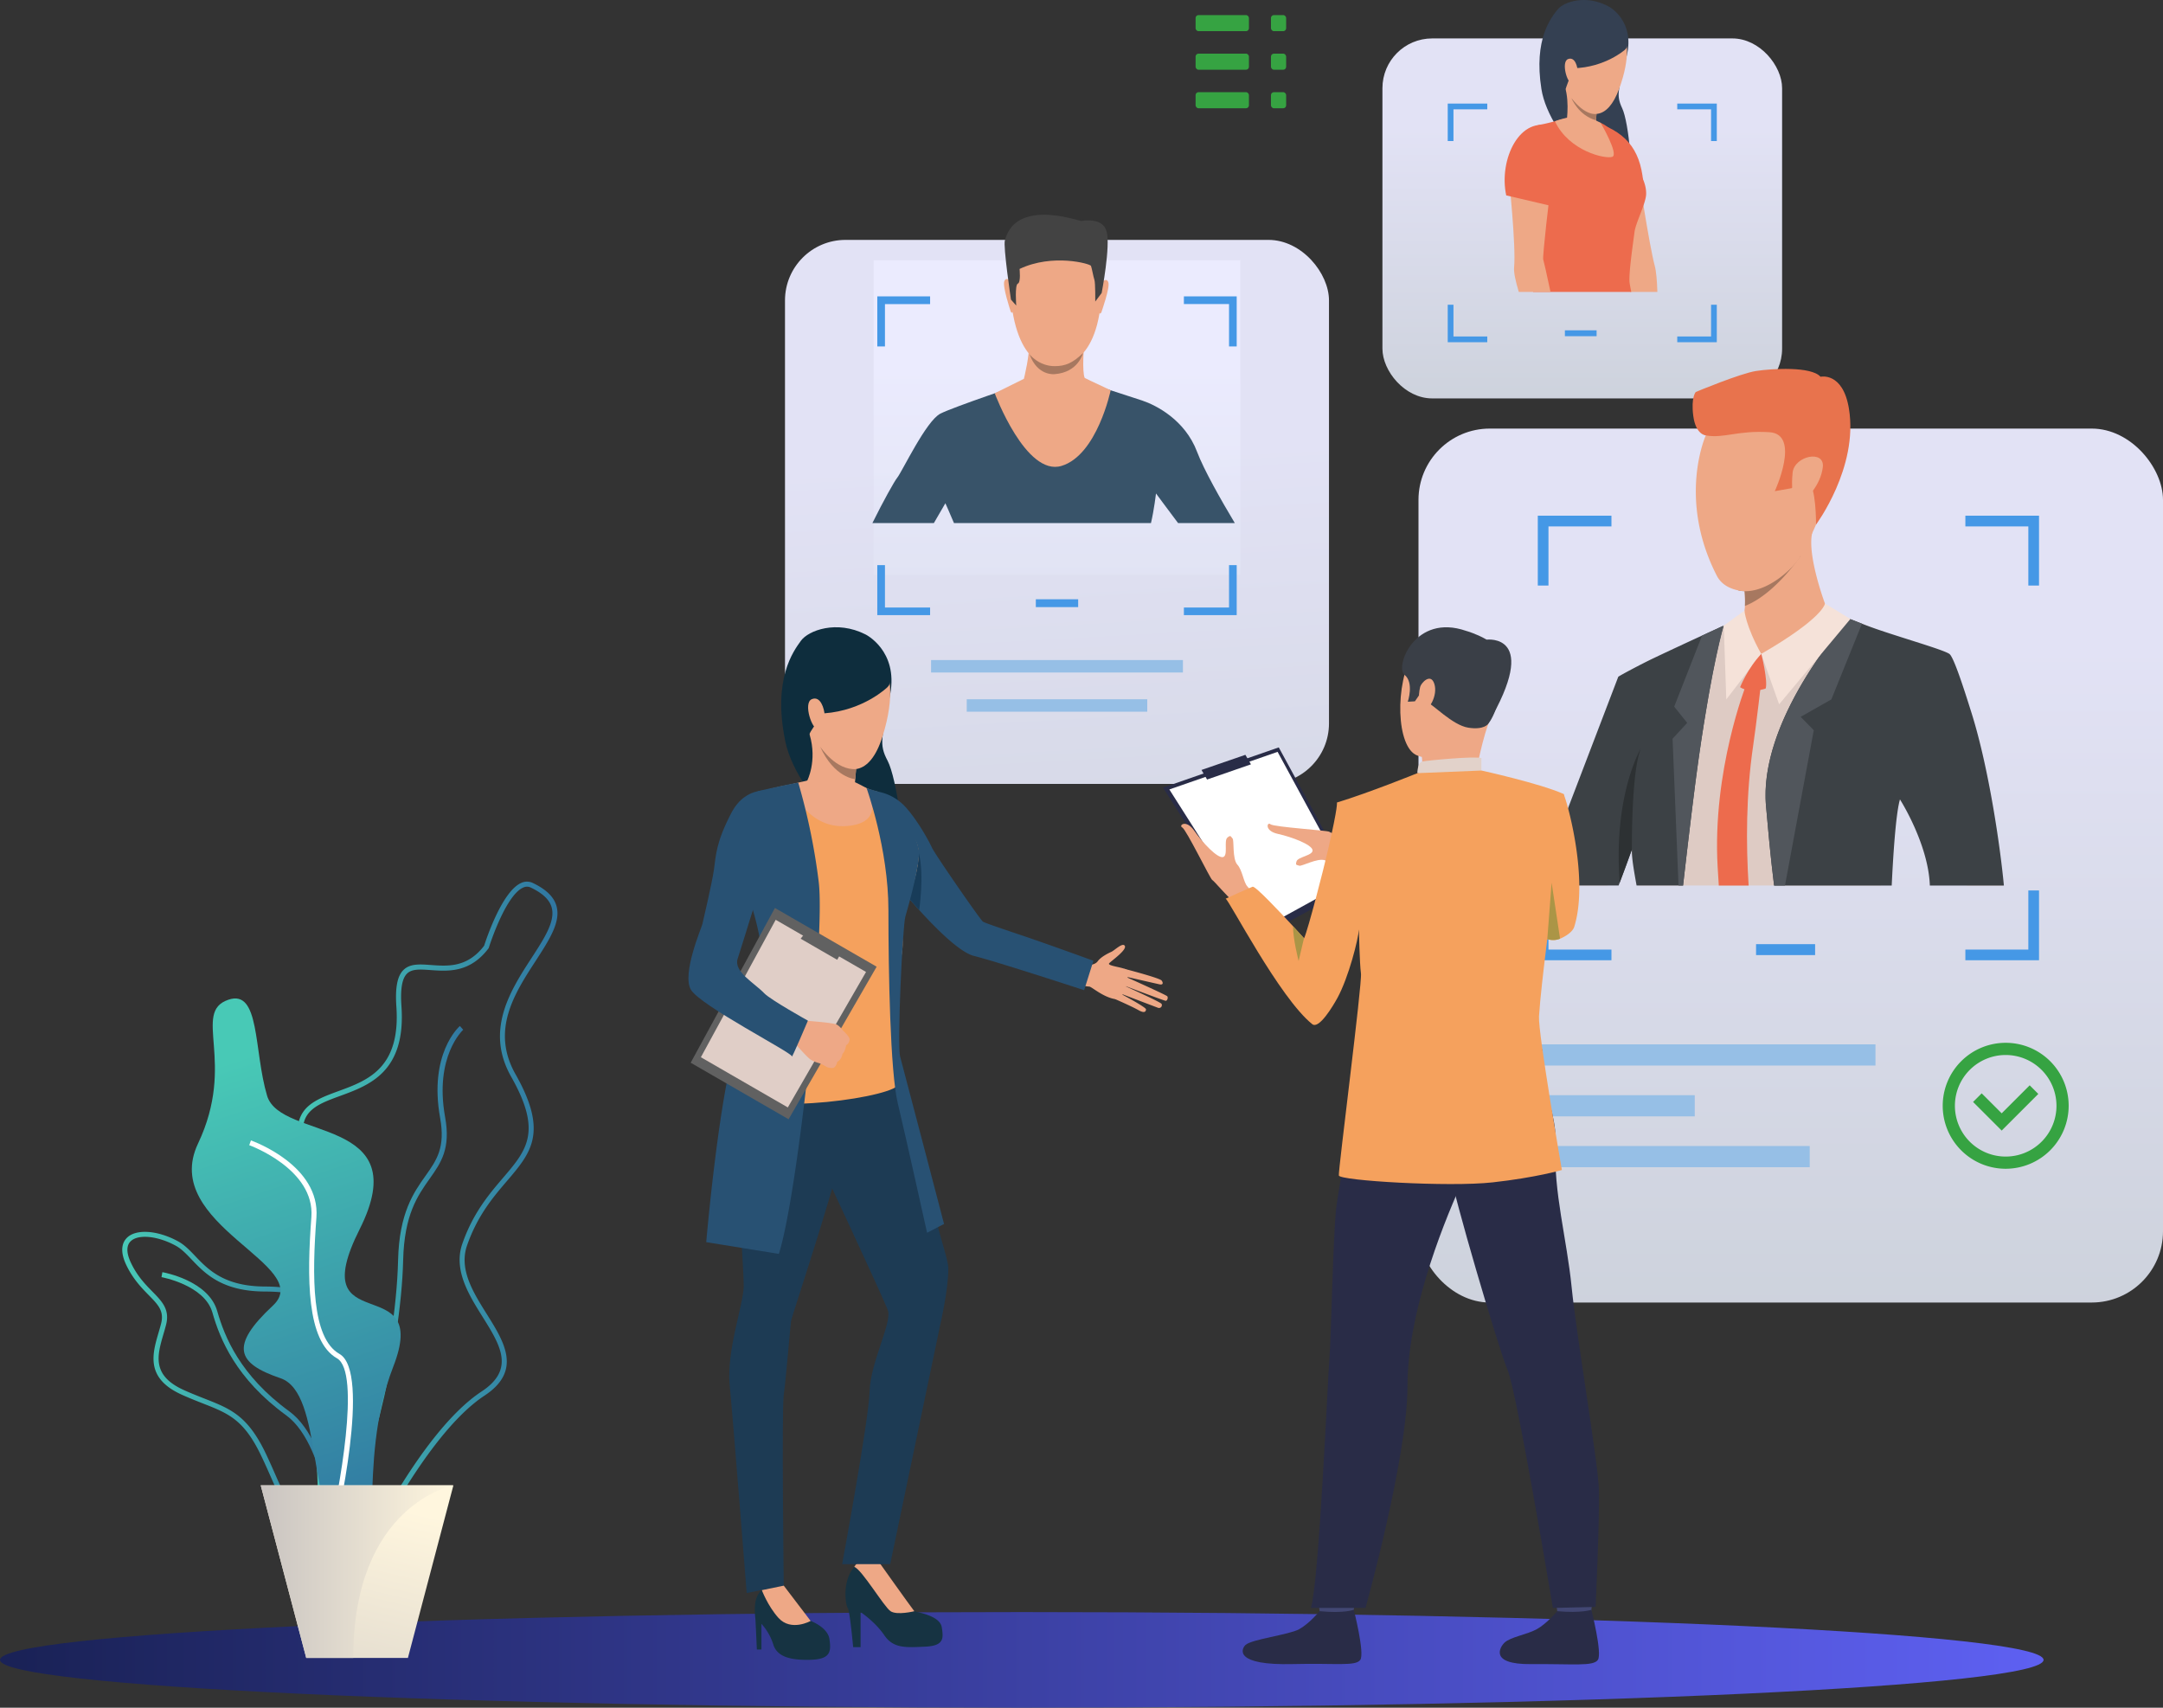 <svg id="Слой_1" data-name="Слой 1" xmlns="http://www.w3.org/2000/svg" xmlns:xlink="http://www.w3.org/1999/xlink" viewBox="0 0 2097.27 1655.72"><rect x="0" y="0" width="2097.27" height="1655.72" fill="#333333" stroke="none"/><defs><style>.cls-1,.cls-29,.cls-3,.cls-7{opacity:0.95;}.cls-1{fill:url(#linear-gradient);}.cls-2{fill:#96bfe6;}.cls-3{fill:url(#linear-gradient-2);}.cls-4{fill:#4598e6;}.cls-5{fill:#36a342;}.cls-6{fill:url(#linear-gradient-3);}.cls-7{fill:url(#linear-gradient-4);}.cls-8{fill:#385369;}.cls-9{fill:#eea886;}.cls-10{fill:#434343;}.cls-11{fill:#a77860;}.cls-12{fill:#0e2d3d;}.cls-13{fill:#163342;}.cls-14{fill:#1d3b54;}.cls-15{fill:#285173;}.cls-16{fill:#f5a15d;}.cls-17{fill:#183c59;}.cls-18{fill:#616161;}.cls-19{fill:#e0cec7;}.cls-20{fill:#eea987;}.cls-21{fill:url(#linear-gradient-5);}.cls-22{fill:url(#linear-gradient-6);}.cls-23{fill:url(#linear-gradient-7);}.cls-24{fill:url(#linear-gradient-8);}.cls-25{fill:url(#linear-gradient-9);}.cls-26{fill:#fff;}.cls-27{fill:url(#linear-gradient-10);}.cls-28{fill:url(#linear-gradient-11);}.cls-29{fill:url(#linear-gradient-12);}.cls-30{fill:#344052;}.cls-31{fill:#ed6b4d;}.cls-32{fill:#393d63;}.cls-33{fill:#decbc4;}.cls-34{fill:#e8734d;}.cls-35{fill:#3c4145;}.cls-36{fill:#51565c;}.cls-37{fill:#f5e2d9;}.cls-38{fill:#2d3133;}.cls-39{fill:#292c47;}.cls-40{fill:#424773;}.cls-41{fill:#3a3f47;}.cls-42{fill:#e2d2ca;}.cls-43{fill:#323657;}.cls-44{fill:#ab9546;}</style><linearGradient id="linear-gradient" x1="1062.55" y1="1179.14" x2="1021.36" y2="432.58" gradientUnits="userSpaceOnUse"><stop offset="0" stop-color="#d1d7e0"/><stop offset="1" stop-color="#ebebff"/></linearGradient><linearGradient id="linear-gradient-2" x1="1736.33" y1="1387.28" x2="1736.33" y2="618.68" xlink:href="#linear-gradient"/><linearGradient id="linear-gradient-3" y1="1609.35" x2="1981.46" y2="1609.35" gradientUnits="userSpaceOnUse"><stop offset="0.01" stop-color="#1a2257"/><stop offset="1" stop-color="#5e60f2"/></linearGradient><linearGradient id="linear-gradient-4" x1="1024.87" y1="912.65" x2="1024.87" y2="350.65" xlink:href="#linear-gradient"/><linearGradient id="linear-gradient-5" x1="-4092.39" y1="1234.48" x2="-3965" y2="1234.48" gradientTransform="matrix(-1, 0, 0, 1, -3643.22, 0)" gradientUnits="userSpaceOnUse"><stop offset="0" stop-color="#3076a1"/><stop offset="1" stop-color="#48c9b6"/></linearGradient><linearGradient id="linear-gradient-6" x1="-3993.42" y1="1339.64" x2="-3761.83" y2="1339.64" xlink:href="#linear-gradient-5"/><linearGradient id="linear-gradient-7" x1="-3973.62" y1="1373.31" x2="-3799.8" y2="1373.31" xlink:href="#linear-gradient-5"/><linearGradient id="linear-gradient-8" x1="-4183.73" y1="1196.74" x2="-3922.71" y2="1196.74" xlink:href="#linear-gradient-5"/><linearGradient id="linear-gradient-9" x1="385.1" y1="1481.67" x2="233.12" y2="1025.74" gradientTransform="matrix(1, 0, 0, 1, 0, 0)" xlink:href="#linear-gradient-5"/><linearGradient id="linear-gradient-10" x1="267.51" y1="1779.43" x2="343.5" y2="1451.85" gradientUnits="userSpaceOnUse"><stop offset="0" stop-color="#c9c4c1"/><stop offset="1" stop-color="#fff6de"/></linearGradient><linearGradient id="linear-gradient-11" x1="233.29" y1="1523.8" x2="420.09" y2="1523.8" gradientTransform="translate(19.53)" xlink:href="#linear-gradient-10"/><linearGradient id="linear-gradient-12" x1="1534.18" y1="437.52" x2="1534.18" y2="120.94" xlink:href="#linear-gradient"/></defs><title>new page soluction banner for zyclyx</title><rect class="cls-1" x="761.14" y="232.59" width="527.46" height="527.46" rx="58.67"/><rect class="cls-2" x="902.77" y="639.97" width="244.21" height="12.06"/><rect class="cls-2" x="937.36" y="677.98" width="175.03" height="12.06"/><rect class="cls-3" x="1375.38" y="415.53" width="721.89" height="847.34" rx="69.12"/><rect class="cls-4" x="1702.69" y="915.41" width="57.26" height="10.6"/><rect class="cls-2" x="1485.32" y="1012.57" width="333.16" height="20.53"/><rect class="cls-2" x="1485.32" y="1111.14" width="269.41" height="20.53"/><rect class="cls-2" x="1485.32" y="1061.86" width="157.94" height="20.53"/><path class="cls-4" d="M1905.64,500V510.4h61.06v57.3h10.36V500ZM1491.06,567.7h10.36V510.4h61.06V500h-71.42ZM1966.7,863.35v57.32h-61.06V931h71.42V863.35Zm-465.28,0h-10.36V931h71.42V920.67h-61.06Z"/><path class="cls-5" d="M1944.74,1133.18a61.06,61.06,0,1,1,61.06-61.06A61.13,61.13,0,0,1,1944.74,1133.18Zm0-110.3a49.24,49.24,0,1,0,49.24,49.24A49.3,49.3,0,0,0,1944.74,1022.88Z"/><polygon class="cls-5" points="1940.85 1096.15 1913.11 1068.41 1921.46 1060.06 1940.85 1079.44 1968.02 1052.27 1976.37 1060.63 1940.85 1096.15"/><path class="cls-6" d="M1981.46,1609.35c0,25.61-443.57,46.37-990.73,46.37S0,1635,0,1609.35,443.56,1563,990.73,1563,1981.46,1583.74,1981.46,1609.35Z"/><rect class="cls-7" x="847.11" y="252.31" width="355.53" height="305.04"/><path class="cls-8" d="M1160.67,438c-11.71-31-39.84-45.19-53.12-49.63-4.72-1.57-13.17-4.32-22.07-7.2l-33.56-10.82H996.59s-19.16,6.42-39.53,13.56c0,0,0,0,0,0-18.76,6.57-38.52,13.75-45.18,17.1-13.91,6.94-37.31,56.59-42,62.28-2.44,2.93-13.3,22.26-24,43.87h59.61c6.3-10.82,11.15-19.22,11.15-19.22s3.77,8.27,8.35,19.22h191c3-12.71,4.9-28.71,4.9-28.71s10.23,13.91,21.4,28.71h55C1183.88,484.73,1167.27,455.5,1160.67,438Z"/><path class="cls-9" d="M1030.85,218.3s43.27,6.82,36.68,74.51-44.78,62.15-47.33,62.08-38.33,1.24-41.12-81.41C979.08,273.48,977.86,212.36,1030.85,218.3Z"/><path class="cls-9" d="M1068.2,273.69s4.73-5.06,6.47.07-6.46,28-6.75,29c0,0-.87,2-2,.89S1068.2,273.69,1068.2,273.69Z"/><path class="cls-9" d="M980.24,272.84s-4.64-5.15-6.47-.07,5.85,28.09,6.19,29.17c0,0,.83,2,2,.93S980.24,272.84,980.24,272.84Z"/><path class="cls-10" d="M1068.18,284.08l-6.2,8.28s.18-18.16-.82-21-2.51-11.55-3.34-13.6-37.16-12.23-69.24,3c0,0,1.41,13.06-1.67,14.22s-1.56,21.26-1.56,21.26l-5.1-5.74s-7.79-52.09-5.87-57.51,8.06-38.07,73.89-18.69c0,0,20.52-4.35,24.64,9.82S1068.18,284.08,1068.18,284.08Z"/><path class="cls-9" d="M1057.29,369.14c0-.06-5.55-2.73-5.55-2.73-2.7-6-.69-31.46-.69-31.46s-55.11-14-53.54-3.3-4.74,35.64-4.74,35.64l-28.27,14s30.12,80.87,64.73,70.44,47.69-73.36,47.69-73.36Z"/><path class="cls-11" d="M998.31,343.57S1007.18,355,1022.6,355c10.13,0,17.41-2.84,27.51-12.69,0,0-4.38,18.7-27.45,20.44C1022.66,362.78,1005.94,364.9,998.31,343.57Z"/><path class="cls-12" d="M839.22,615.12S871,630.68,863.16,673s-11.34,48-2.55,64.55,19.17,87.05,11.25,100.41-98-58.74-110.44-119.23,7.92-87.41,15.13-97.43S811.15,600.88,839.22,615.12Z"/><path class="cls-13" d="M827.23,1597h7.2v-34s14.14,9.42,23,22.45,21.07,11.91,39.63,11.08,17.74-8.31,16.08-18.84-20.51-13.86-26.61-15.52-19.93-25.51-24.38-31.32a79.77,79.77,0,0,1-9.29-15.52s-3.46-14.13-20.65,0S820,1556.63,822,1559.13,827.23,1597,827.23,1597Z"/><path class="cls-9" d="M863.53,1562.18c6.38,4.15,23,0,23,0-4.71-6.1-33.67-46.84-33.67-46.84-17.6-10.25-24.55,3.86-24.55,3.86C835.49,1521.39,857.16,1558,863.53,1562.18Z"/><path class="cls-9" d="M1048.83,935.26s11.54,2.21,15.48-3.21c3.35-4.61,11-8.15,13.37-9.25,3.15-1.46,11.16-9.55,13-5.6s-12.55,14-15.16,16.69,14.16,3.9,17,6.53-.67,30.29-12.08,28.13-22.17-12-24.25-12a70.8,70.8,0,0,1-8.37-1.24Z"/><path class="cls-9" d="M1090.06,939.29s34.49,8.91,36.3,11.43,1.2,4.36-2.06,3.66-33.57-7.64-33.57-7.64,39,17.4,41,19.14c1.12,1,.19,4.65-1.59,4.44s-41.47-15.25-41.47-15.25,36.43,16.31,37.61,18.25a2.75,2.75,0,0,1-3.45,3.79c-2.79-1-37.46-14.26-37.46-14.26s25.77,13.54,25.8,15.77c0,1.36-.64,4.54-7.18.83s-22.89-10.82-22.89-10.82Z"/><path class="cls-13" d="M733.86,1599.31h4.43v-24.94a54.18,54.18,0,0,1,11.49,20c3.61,11.92,16.5,15.45,36.18,14.9s19.95-8.33,18.29-20S786,1571.6,786,1571.6c-7.48-6.65-26.05-34.23-26.05-34.23s-11.92-3.18-21.27,4.37-6.44,24.59-6.17,29S733.86,1599.31,733.86,1599.31Z"/><path class="cls-14" d="M747.44,1005.14s-23.45,30.48-29.81,66.65,3.76,157.55,3.48,175.42-16.9,62.36-13.58,96S724,1544.5,724,1544.5l35.93-7.13s-2.08-170.85,0-185,6.25-65.66,7.08-71.48,52.78-158.64,52.78-184.71S804,962.6,747.44,1005.14Z"/><path class="cls-14" d="M865.22,1017.05s38.52,147,43.1,167.39,11.19,37.17,11.19,45.82c0,20.07-7.45,52.29-7.45,52.29l-48.92,234H816.55s26-140.36,26.66-167.8,21.87-66.57,17.72-78.21S794,1124.58,794,1124.58,746.47,974.37,865.22,1017.05Z"/><path class="cls-9" d="M786,1571.6l-26.05-34.23-21.27,4.37s5.73,15.32,16.06,26.84C767,1582.23,786,1571.6,786,1571.6Z"/><path class="cls-15" d="M849.31,767.21a48.07,48.07,0,0,1,27.88,14.36c12,12.85,23.27,33.36,26.41,40.21s47.2,70.41,49.49,71.84,24.43,8.83,39.1,13.77c22.65,7.62,68,24.12,68,24.12l-9,28.54s-85.35-27.93-106.73-33.2c-26.14-6.44-86.31-83.64-86.31-83.64S813.31,790.64,849.31,767.21Z"/><path class="cls-16" d="M821.6,756.07s20.57,9.71,27.71,11.14,34.86,37.43,39.72,50.57,0,32.86-10,56-.57,30.86-5.15,54-3.1,109.72-2.24,122.58-133.74,32.35-160.31,8.92c0,0,18-78,39.29-100.3,4.6-4.82,4.12-36.92,1-44.92S713,846.36,713,846.36s-2.6-60.57,12.86-72.58c13.43-10.43,50-14.14,56.6-16.43S808.17,754.07,821.6,756.07Z"/><path class="cls-9" d="M831.42,732.33s-.61,5.66-1.32,13.32c-.28,3-.58,6.37-.85,9.8-.82,10.26-1.47,21.27-1.08,26.91,0,0-21.38,21.42-45.69-25,0,0,10.22-19.15,2.53-45.22S831.42,732.33,831.42,732.33Z"/><path class="cls-17" d="M891.25,882.32s5.15-34.22-.32-55c0,0,0,17.9-9.82,43.32Z"/><path class="cls-9" d="M766.05,760.65s14.71,43.43,55.08,40.23,19.14-36.67,19.14-36.67-10.06-5.77-12.89-6.31-44.64-1.08-44.64-1.08Z"/><path class="cls-15" d="M840.27,764.21s21.15,58.49,21.15,118.11,1.7,156.73,9.09,187.4,28.39,125.51,28.39,125.51l16.47-8.52s-39.6-151.36-42.59-162.28,2.27-126.22,5.11-135.88,14.92-52.63,13-64.55c-2.37-15-16.43-37.27-39.15-56.39Z"/><path class="cls-15" d="M774,758.82a607.67,607.67,0,0,1,19.81,96c6.66,53.9-20.45,304.08-38.62,360.88l-70.42-11.36s15.15-176.84,35.73-209,27.13-60.65,4.91-127.82S735.18,767,735.18,767,767.86,759.52,774,758.82Z"/><polygon class="cls-18" points="850.01 937.28 764.62 1085.18 669.7 1030.38 751.38 880.34 850.01 937.28"/><polygon class="cls-19" points="839.72 942.37 763.88 1073.72 679.58 1025.05 752.12 891.8 839.72 942.37"/><polygon class="cls-18" points="811.74 930.57 817.06 921.35 782.98 901.68 776.32 910.13 811.74 930.57"/><path class="cls-9" d="M807.67,1035.51s-3.88,0-5.58-.81c0,0-3-1.73-5.18-2.83a17.55,17.55,0,0,0-1.73-.78c-1.74-.6-5.74-1.4-9.52-4s-17.14-18.1-17.14-18.1l6.31-9.6,4.63-9.84s28.08,1.82,31.87,3.85a9.77,9.77,0,0,1,1,.64c3,2,4.47,4.83,6,6.07.54.47,5.6,5.42,5.42,7.53a6.91,6.91,0,0,1-3.36,5.82s-.73,5.72-3.54,8.38c0,0-.5,5.29-5,7.61C811.9,1029.43,810.79,1034.74,807.67,1035.51Z"/><path class="cls-15" d="M749.81,767.21s-25.93-7.43-40.79,21.15-14.78,40.76-16.77,54.71c-1.87,13.18-10.34,49.14-11.2,52.86s-20,48-11.23,63.49,98.58,61.36,98,64.79,15.54-34.63,15.54-34.63-36.31-20.24-42.26-26.47c-9.66-10.12-30-21-25.85-33.59,4.92-14.75,19.69-64.52,23.12-71.81S771.67,776.5,749.81,767.21Z"/><path class="cls-20" d="M834.61,619.82s46.17,14.5,21.11,94.17-88.11-9.23-81.52-57.77S834.61,619.82,834.61,619.82Z"/><path class="cls-12" d="M860.43,666.3s-22.93,22.51-61.32,25.32c0,0-14.75,17.3-15.89,24.09,0,0-34.25-58.38,7.85-93.37S875.91,651.88,860.43,666.3Z"/><path class="cls-20" d="M799.57,693.21c-.3-5.8-3.87-19-12.49-15.3s.53,30.56,6.25,28.91C793.33,706.82,800.27,706.93,799.57,693.21Z"/><path class="cls-11" d="M830.1,745.65c-.28,3-.58,6.37-.85,9.8,0,0-20.37-1.22-34-31.53C796.14,725.25,811.07,747.18,830.1,745.65Z"/><path class="cls-21" d="M324.6,1474.18c29.6-20.82,64.24-165.89,66.31-252.3,1.06-44.26,14.14-62.7,25.68-79,11-15.55,20.57-29,15-59.82-10.61-58.93,17.28-84.37,17.56-84.62l-3.23-3.68c-1.24,1.09-30.29,27.33-19.15,89.17,5.18,28.82-3.37,40.87-14.19,56.12-11.36,16-25.49,35.93-26.59,81.69-2.21,92.73-37.63,229.7-64.23,248.4Z"/><path class="cls-22" d="M262.55,1431.86c-2.79-6.33-5.68-12.88-9-19.79-16.91-35.69-31.89-41.57-56.71-51.31-6.06-2.38-12.94-5.08-20.48-8.47-35.55-16-28.67-39.52-22.59-60.29.85-2.9,1.69-5.8,2.43-8.67,3.12-12.21-2.88-18.34-12-27.62-6.76-6.9-15.17-15.48-21.66-29-7.09-14.83-3.47-22.79.81-26.85,9-8.55,29.81-7,49.44,3.75,6.1,3.33,11.12,8.59,16.44,14.15,12.51,13.11,28.09,29.42,67.48,29.6,22.47.11,34.77,3.21,41.14,10.37,7.23,8.12,5.87,20.29,4,37.13-.65,5.82-1.39,12.42-1.84,19.55-2.68,42.55,22.44,73.24,22.69,73.54,15,17.87,33.49,54.94,25.51,77.76-3.34,9.57-10.82,15.59-22.23,17.89a63.26,63.26,0,0,1-12.52,1.36C286,1484.93,275.89,1462.08,262.55,1431.86Zm-92-224c-17.53-9.57-36.33-11.5-43.73-4.48-5.63,5.32-3,14.46.24,21.18,6.13,12.82,13.89,20.73,20.73,27.71,9.52,9.71,17,17.38,13.22,32.27-.75,2.92-1.61,5.87-2.47,8.82-6.05,20.69-11.76,40.23,19.9,54.46,7.43,3.34,14.25,6,20.26,8.37,25,9.83,41.6,16.33,59.34,53.77,3.3,7,6.21,13.55,9,19.92,15.32,34.7,24.56,55.65,58,48.88,9.59-1.94,15.85-6.88,18.58-14.7,7-20.11-9.79-55.32-24.65-73-1.08-1.31-26.62-32.44-23.81-77,.45-7.25,1.2-13.91,1.86-19.79,1.74-15.58,3-26.83-2.77-33.33-5.29-5.93-16.86-8.63-37.51-8.72-41.47-.2-57.85-17.34-71-31.12-5.27-5.51-9.81-10.27-15.24-13.24Z"/><path class="cls-23" d="M325.51,1513.19l4.89-.26c-.24-4.59-6.41-112.85-49.88-144.54-47.69-34.76-62.72-72.11-69.88-97.19-8.44-29.54-51.39-37.44-53.21-37.76l-.85,4.82c.41.07,41.75,7.69,49.35,34.29,7.36,25.77,22.8,64.15,71.71,99.8C319.24,1402.68,325.45,1512.09,325.51,1513.19Z"/><path class="cls-24" d="M317.24,1537.54c-10.23-5.09-9.86-25.58-9.3-56.58.71-39.17,1.68-92.82-18.83-142.16-21.78-52.42-2.35-67.74,16.44-82.56,21-16.59,40.92-32.27,2.77-103-17.52-32.5-23.08-54.47-17.51-69.17,5.52-14.52,21-20.18,37.36-26.18,28.26-10.34,60.3-22.06,56.16-81.88-1.27-18.34.88-29.62,6.78-35.49,6.41-6.39,15.85-5.69,26.78-4.89,16.52,1.2,35.23,2.57,51.53-18.69,1.69-5.32,17.28-52.75,35.92-60.87a13.2,13.2,0,0,1,11.4.07h0c12.87,6.15,20.33,13.45,22.83,22.31,4.34,15.42-7,32.8-20,52.93C499,963,475.71,998.86,499.86,1041.53c31.94,56.41,15.07,76.15-8.27,103.48-13.38,15.65-28.53,33.4-38.67,62.34-8.15,23.27,5.75,45.47,19.2,66.93,16.86,26.92,34.3,54.76-2.41,78.91C409,1393.13,349.05,1523.5,348.45,1524.82l-.25.54-.47.37c-11.18,8.76-19.32,13-25.45,13A11.15,11.15,0,0,1,317.24,1537.54ZM467,1349.1c32.72-21.52,18-45,1-72.22-13.4-21.4-28.6-45.65-19.67-71.15,10.44-29.81,25.91-47.92,39.56-63.9,22.88-26.77,38-44.46,7.74-97.89-25.61-45.25-.41-84.06,19.84-115.24,12.42-19.13,23.15-35.65,19.42-48.93-2.09-7.43-8.71-13.72-20.23-19.23h0a8.4,8.4,0,0,0-7.34,0C490,868.08,474.12,918.3,474,918.8l-.13.41-.25.34c-18,23.74-39.08,22.19-56,21-10.14-.74-18.15-1.33-23,3.47s-6.51,15.1-5.36,31.69c4.39,63.49-31,76.43-59.36,86.82-16,5.84-29.74,10.89-34.46,23.32-5,13.27.44,34,17.24,65.1,40.1,74.37,17.65,92.07-4.05,109.19-18.16,14.31-35.31,27.84-14.95,76.83,20.9,50.29,19.92,104.53,19.2,144.13-.49,27-.87,48.39,6.59,52.11,4.36,2.17,12.71-1.5,24.83-10.92C349.1,1511.69,406.52,1388.9,467,1349.1Z"/><path class="cls-25" d="M221.41,969.3c30.9-10.59,24.48,49,37.54,93s145.23,19.22,89.75,129.55,70.17,36.9,32.63,133.18-3.26,199.25-44.05,173.06-22.92-147.44-65.35-161.84-49.35-31.21-7.35-70.37S154.51,1187.84,192,1108.76,185.72,981.54,221.41,969.3Z"/><path class="cls-26" d="M323.05,1491.77c3.89-16.48,37.07-161.53,6.11-179.06-27.29-15.45-26.62-75.56-22.36-132.31,3.77-50.24-60.75-73.73-63.5-74.7l-1.64,4.61c.64.23,63.75,23.22,60.26,69.72-4.37,58.29-4.84,120.14,24.83,136.94,23.51,13.31,1.86,129.88-8.46,173.68Z"/><polygon class="cls-27" points="439.62 1440.12 395.51 1607.48 296.93 1607.48 252.82 1440.12 439.62 1440.12"/><path class="cls-28" d="M439.62,1440.12s-97.11,18.24-97.11,167.36H296.93l-44.11-167.36Z"/><rect class="cls-29" x="1340.42" y="37.26" width="387.53" height="349.02" rx="48.23"/><rect class="cls-4" x="1517.34" y="320.27" width="30.74" height="5.69"/><path class="cls-30" d="M1560.5,6.7s24.77,13.59,16.91,47-10.85,37.85-4.47,51.36,12,70.13,5.19,80.49-75.88-50.52-83.56-99.23,9.6-69.39,15.73-77.11S1538.66-5.72,1560.5,6.7Z"/><path class="cls-9" d="M1607,283.05h-26.51c-1.28-13.07-2.47-22.18-2.22-23.52.39-2.23-26.39-72.45-28.89-78.26s-12.33-21.37-13.61-36,17.83-20.59,17.83-20.59c25.82,4.62,34.56,40.34,34.56,40.34s10.84,72.41,16.33,92.79C1605.9,263,1606.66,272.23,1607,283.05Z"/><path class="cls-31" d="M1593.66,182.42l-39.49,16.64s-36.29-90-5.87-80S1592.27,147.93,1593.66,182.42Z"/><path class="cls-31" d="M1584.87,224.82c-1.15,8.94-5.87,40.61-4.82,49.16.18,1.41.76,4.66,1.64,9.07h-95.2c2.53-9,4.84-17,6.23-21.69,4.63-15.33.2-19.44-2.14-31.71-.91-4.8-4.1-13.92-7.59-24.22-1.17-3.44-2.37-7-3.52-10.63-4.19-13-6.14-26.25-7.34-34-5.74-36.62,22.43-40.14,22.43-40.14,10.46-1.93,28.75-7.58,28.75-7.58l28.64,6a31.08,31.08,0,0,1,6.7,4,0,0,0,0,1,0,0,51.48,51.48,0,0,1,6.45,5.65c3.13,3.21,9.36,12.41,15.57,22.52,1.9,3.1,3.82,6.28,5.62,9.41,5.82,10.08,10,18.21,9.83,27.38C1596,197,1586,215.88,1584.87,224.82Z"/><path class="cls-9" d="M1552,119.07s17.94,30.66,11.27,33-41.84-5.45-55.58-34.42C1507.64,117.6,1530.73,107.11,1552,119.07Z"/><path class="cls-9" d="M1549.38,133.07s-15.94,6.74-30.37-15.46c0,0,3.88-25.21-4.32-39.79s35.83,17.48,35.83,17.48-.71,3-1.45,7.44c-.37,2.28-.76,4.92-1.06,7.72-.25,2.34-.44,4.79-.52,7.24C1547.3,123.37,1547.71,129,1549.38,133.07Z"/><path class="cls-32" d="M1509.8,167.42c-3.28,16.87-26.82,38-26.82,38-1.16-3.45-2.36-7-3.51-10.62C1495.71,184.45,1509.8,167.42,1509.8,167.42Z"/><path class="cls-9" d="M1503.9,180.85c-1.49,6.15-8.35,68.44-7.61,70.56.44,1.22,3.77,15.63,7.09,31.64h-30.73c-3.15-10.32-5-18.88-4.56-23.74,2-21-5.16-88-5.16-88s-6.38-40.52,27.24-45.58c0,0,19.87,2.62,21.07,17.28S1505.39,174.71,1503.9,180.85Z"/><path class="cls-31" d="M1460.45,189.45l41.72,9.75s33.1-64.27,3.29-76C1474,110.83,1452.92,154.4,1460.45,189.45Z"/><path class="cls-20" d="M1556.65,10.26s36.26,13.31,13.28,75.88S1500,75.46,1507.11,37,1556.65,10.26,1556.65,10.26Z"/><path class="cls-30" d="M1575.49,48.3s-19.14,17.08-49.85,17.88c0,0-7.18,17.5-8.34,22.87,0,0-30.35-52.1,4.54-78.42S1588.37,37.38,1575.49,48.3Z"/><path class="cls-20" d="M1529.78,69.93c0-4.63-2.37-15.29-9.37-12.67s-.74,24.39,3.88,23.29C1524.29,80.55,1529.83,80.9,1529.78,69.93Z"/><path class="cls-11" d="M1547.53,116.63c-17-4.72-23.63-21-23.83-21.5,13.86,17.9,24.31,15.33,24.31,15.33C1547.76,112.8,1547.74,114.26,1547.53,116.63Z"/><path class="cls-4" d="M1626.29,100.42V106h32.78v30.76h5.56V100.42Zm-222.56,36.33h5.57V106h32.77v-5.57h-38.34Zm255.34,158.71v30.77h-32.78v5.57h38.34V295.46Zm-249.77,0h-5.57V331.8h38.34v-5.57H1409.3Z"/><rect class="cls-4" x="1004.35" y="581.03" width="41.05" height="7.6"/><path class="cls-4" d="M1147.91,287.38v7.44h43.77V335.9h7.44V287.38ZM850.63,335.9h7.44V294.82h43.77v-7.44H850.63Zm341.05,212V589h-43.77v7.43h51.21V547.9Zm-333.61,0h-7.44v48.53h51.21V589H858.07Z"/><path class="cls-33" d="M1941.92,858.6H1907.2c-.64-1.39-1.15-2.59-1.57-3.56-10.31-24.33-63.41-80.12-63.41-80.12V775a.1.1,0,0,0,0,.06v.06c0,.09-.06.15-.09.24s-.06.28-.12.46a1.07,1.07,0,0,0-.06.3c0,.09-.06.15-.09.24-2.18,8.13-12.88,48.63-18.23,82.2h-235c-.55-3.11-1.18-6.07-1.91-8.82a191.46,191.46,0,0,1-4.53-24.3c0-.39-.09-.75-.12-1.15-.18-1.42-.33-2.84-.46-4.23a223.16,223.16,0,0,1-.39-38.89c-.66,1.42-5.41,18.82-11.63,40.31-3.42,11.79-7.29,24.81-11.13,37.08H1503l69.63-200.88c1.54-1.21,19.61-9.94,32.79-16.23,13.45-6.41,29.68-15.81,44.34-23.85,7.49-4.11,14.56-7.82,20.7-10.64l.94-.42v0c10.12-4.62,16.86-7.68,16.86-7.68h0l4.38-.42c14.14-1.36,58-5.47,72.72-6.31,1.21-.1,2.23-.12,3-.16a11.78,11.78,0,0,1,1.48,0c1.84.13,10.91,3.27,22.79,7.8.45.15.9.33,1.36.52l1.69.63c1,.39,2.08.79,3.14,1.21,2.12.85,4.32,1.69,6.53,2.57l2.33.91c23.78,9.42,51,21.12,57.51,25.77,4.29,3.06,17.62,28.17,33.06,59.24C1914.91,743.88,1935.24,820.71,1941.92,858.6Z"/><path class="cls-9" d="M1769.49,585.16c-.63,31.58-61.79,48.86-61.79,48.86s-25.58-32.07-19.47-35.14c2.4-1.21,3.38-6,3.68-11.36a112.21,112.21,0,0,0-.35-14.33c-.18-2.23-.36-3.67-.36-3.67s8.74-9.22,19.86-20.2c19.43-19.21,46.13-43.82,46.17-34a9.27,9.27,0,0,1-.22,1.86C1752.31,539.18,1769.49,585.16,1769.49,585.16Z"/><path class="cls-11" d="M1745.93,538.87h0c-.12.18-2.71,4.07-7.14,9.63-9.39,11.81-27,31.21-46.88,39a112.21,112.21,0,0,0-.35-14.33,32.05,32.05,0,0,1-6.07-.73A189,189,0,0,1,1698.78,553l12.28-3.67Z"/><path class="cls-9" d="M1757.67,515.72c-5.29,11.51-10.31,19.85-11.74,23.15h0c-.93,2.15-3.45,5.66-7.14,9.63-10.08,10.86-28.81,25.18-47.23,24.68a32.05,32.05,0,0,1-6.07-.73c-7.44-1.63-16.22-5.08-21-14.54-38.16-74.7-10.53-135.79-10.53-135.79s104.32-29.5,120.64,1.91C1786,446.07,1770.1,488.68,1757.67,515.72Z"/><path class="cls-34" d="M1653.91,422.13s-9.69-.53-12.09-18.9c-2.37-18.15,2.42-23.18,2.42-23.18s43.07-18,58.54-20.37,53.49-4.6,62.41,5.6c0,0,21.66-5,27.56,30.92,9.36,57-31.9,112.43-31.9,112.43s.35-37.27-7.87-42.2-15.31,6.8-15.31,6.8l-16.81,3s25.53-55.13-5.1-57.17S1671.44,425.33,1653.91,422.13Z"/><path class="cls-9" d="M1738.13,458.37c1.6-16.41,31.29-22.68,29.3-5.47s-16.61,33.74-23.36,33.16S1736.91,470.89,1738.13,458.37Z"/><path class="cls-35" d="M1911.91,692.17c-9.67-31-18-55.49-21.76-58.15-6.49-4.65-58-18.82-82.44-28.4l-2.33-.91c-2.21-.88-4.41-1.72-6.53-2.57-1.06-.42-2.11-.82-3.14-1.21l-1.69-.63c-.46-.19-.91-.37-1.36-.52,0,0-.06.09-.12.12a401.83,401.83,0,0,0-27,34.52c-25.27,35.9-58.18,94.08-53.13,147.78,1.63,17.23,3.62,42,7,69.76q.36,3.3.81,6.64h114c1.39-29.07,3.87-67.36,7.62-82.2,0-.09.06-.15.09-.24a1.07,1.07,0,0,1,.06-.3c0-.16.09-.31.12-.46s.06-.15.09-.24v-.06a.1.1,0,0,1,0-.06s27.59,43.13,29,83.56H1943C1939.48,821,1928.5,745.33,1911.91,692.17Z"/><path class="cls-35" d="M1670.92,607.37s-8.61,28.65-19.73,100.18v0c-.4,2.39-.76,4.84-1.15,7.35,0,.27-.09.57-.12.87-.27,1.64-.52,3.33-.76,5,0,.21-.06.39-.09.61-.18,1.11-.36,2.26-.51,3.44-.43,2.81-.85,5.71-1.27,8.65-4.17,29.19-9.73,75.58-15.38,125.08h-45.07c-2.44-13.75-4.74-26.26-4.56-34.84a4.37,4.37,0,0,0-.21.57c-3.6,10-7.56,20.83-11.58,31.37l-1.08,2.9h-77.68l77.37-202.39c1.54-1.21,21.46-11.94,34.64-18.2,13.75-6.56,31.13-14.63,46.54-21.73,7.37-3.41,14.3-6.58,20.16-9.28Z"/><path class="cls-36" d="M1775.7,678.15,1745.93,695l12.73,13L1730.73,858.6h-10.52c-3.87-30.46-6.07-57.81-7.79-76.4-7.77-83.05,75.1-176.71,80.24-182.42,4,1.51,8.28,3.18,12.72,4.93Z"/><path class="cls-36" d="M1671.38,606.58s-11.13,36.3-24.06,126.94c-4.17,29.16-9.76,75.58-15.41,125.08h-4.39l-5.77-142.37,14.17-15.36-12.6-15.74,27-68.85c7.37-3.41,14.3-6.58,20.16-9.28Z"/><path class="cls-37" d="M1794.16,600.14l-24.67-15s-.69,13.52-61.79,48.86l17.35,48.87Z"/><path class="cls-37" d="M1691.45,592s1,14.6,16.25,42l-33.86,44.14-2.46-71.59Z"/><path class="cls-31" d="M1707.8,634s6.56,26.25,4.2,33.6c0,0-14.43,5.25-24.8-1.31C1687.2,666.31,1694.54,647.93,1707.8,634Z"/><path class="cls-31" d="M1699.84,723.27c-6.92,47.15-6.92,94.84-4.35,135.33h-28.92c-.39-5.71-.76-11.66-1.12-17.89-5.38-93.35,27.62-176.77,27.62-176.77l14.72-3.68S1703.05,701.51,1699.84,723.27Z"/><path class="cls-38" d="M1583.21,781.44c-1.1,22.4-.94,42.3-.94,42.3h0c0,.11,0,.72-.07,1.72,0-.38-.1-.76-.14-1.13-3.59,10-7.56,20.81-11.56,31.36a336.84,336.84,0,0,1-.9-34.17c1.6-62.81,21.36-95.75,21.36-95.75C1586.43,736.73,1584.25,760.22,1583.21,781.44Z"/><polygon class="cls-39" points="1312.88 858.87 1220.47 909.67 1127.66 763.63 1239.91 724.64 1312.88 858.87"/><polygon class="cls-26" points="1307.02 854.49 1220.6 901.99 1133.81 765.42 1238.78 728.96 1307.02 854.49"/><path class="cls-9" d="M1338.66,829s-16.08-7.7-23.14-11.72-25.22-9.54-26.69-10.85-53.83-4.54-57-7.28-6.26,6.42,7.31,9.39,32.46,10.25,33.49,15.55-13.94,6.56-15.45,10.93.42,3.39,2.57,4.33,17.81-7.74,24.7-5.28,17.41-.94,22.69.86,30.95,10.45,30.95,10.45Z"/><path class="cls-9" d="M1216,891.35s-13.51-12.17-20-17.25-18.81-20.06-20.62-20.93-25.24-49-29.06-50.89,3.62-8.4,11.7,3.23,22.29,26.6,27.7,25.51.75-15.69,4.28-18.82,3.36-.92,5.08.74-.36,19.79,4.64,25.33,5.89,16.78,9.65,21.05,21.89,25.1,21.89,25.1Z"/><path class="cls-40" d="M1507,1541.37s2.92,20.29,3.28,23.33,32.52-1.79,32.52-1.79l2.6-24.15S1511,1538.51,1507,1541.37Z"/><path class="cls-39" d="M1509.91,1562.13s-10.18,12.22-20,17.55-25.33,7.44-31.16,13c-4.2,4-15.31,21.13,25.6,20.78s60.65,2.42,65-4.15-6.34-48.51-6.34-48.51S1533.31,1564.24,1509.91,1562.13Z"/><path class="cls-40" d="M1276.61,1541.37s2.92,20.29,3.28,23.33,32.52-1.79,32.52-1.79l2.6-24.15S1280.63,1538.51,1276.61,1541.37Z"/><path class="cls-39" d="M1279.55,1562.13s-10.18,12.22-20,17.55-46.1,9.7-51.93,15.22c-4.2,4-11.2,20,46.38,18.51,40.9-1.06,60.64,2.42,65-4.15s-6.35-48.51-6.35-48.51S1303.51,1564.48,1279.55,1562.13Z"/><path class="cls-39" d="M1480.34,1020.05s30.21,48,28,91.38,11,90.76,15.49,136.08c5.06,50.52,25.76,170.14,26.51,197.16s-3.21,113.33-3.21,113.33l-41.44,1s-34.81-209.11-43.83-230.45S1408.1,1155.05,1406.6,1138,1480.34,1020.05,1480.34,1020.05Z"/><path class="cls-39" d="M1321.32,1026.56s-22.77,118.91-25.77,145.46-5,128.5-6.51,145.1-10,217.17-18,241.83h53s40.67-145.81,40.67-214.8,31.42-150,51.71-195.5,66.71-46.6,79.18-131.05C1495.55,1017.6,1338.2,999.77,1321.32,1026.56Z"/><path class="cls-9" d="M1429.93,616.53s-40.54-15.14-59.24,15.72-16.9,92.66,3.54,100.26,51.14,3.62,61.61-15.69,19.91-47.23,19.45-65.89S1440.58,621.92,1429.93,616.53Z"/><path class="cls-9" d="M1378.63,733.92s1.69,11-1.1,16.34,52.53,5.54,52.53,5.54,4.5-29.34,13-54.12S1378.63,733.92,1378.63,733.92Z"/><path class="cls-41" d="M1443.07,701.68s-3.82,6.3-19.4,3.85-34.6-23.18-41.11-25.45S1376,674,1376,674l-4.07,5.95-6.92.44s6.31-18.55-3.2-26.12,9.87-60,59.85-42.56c0,0,38.39,10.58,37,32.41S1451.66,690.8,1443.07,701.68Z"/><path class="cls-42" d="M1374.25,749.61s.17-10.3,4.84-11.29,51.56-5.49,57.29-3.24v12S1425.33,753.88,1374.25,749.61Z"/><path class="cls-9" d="M1377,666c.88-3.67,10.19-14.13,13.76-2.92s-5.39,26.27-10.39,25S1374.81,675.32,1377,666Z"/><path class="cls-43" d="M1188.19,871.36a.08.08,0,0,1,.07,0C1187.94,871.49,1187.9,871.5,1188.19,871.36Z"/><path class="cls-16" d="M1514.42,1134.39s-24.86,7.32-67.27,12-148.35-1.69-149-6.7,22.79-186.54,21.46-195.89-2-42.66-2-42.66c-.53,9.13-9.83,46.41-21,66.73-4.06,7.34-17.66,30.36-24.22,25.12-31.74-25.34-80.89-120.84-84-121.64,2.62-1.14,23.29-10.66,26.19-11.63,2.54-.84,25.44,23.4,39.31,38.43,6.19,6.7,10.58,11.57,10.58,11.57,4-9,18.6-65.8,23.14-85.46,10.22-44.32,8.65-46.16,8.65-46.16,31-9.39,78.11-28.49,78.11-28.49l62.13-2.53s57,12.55,79.48,22.7c2.13,1,2.14,50.87,8,64L1505.23,873s-10.76,77.81-13,112.42C1491.22,1001.31,1514.42,1134.39,1514.42,1134.39Z"/><path class="cls-16" d="M1526.43,898.53c-1.63,5.24-9,9.66-13.78,11.6a17.78,17.78,0,0,1-9.94,1l-2.44-.45h0l-42.58-7.89s-9.31-107.3,58.17-133C1517.65,770.36,1541.33,850.49,1526.43,898.53Z"/><path class="cls-44" d="M1512.65,910.12h0a17.78,17.78,0,0,1-9.94,1l-2.44-.45h0l4.2-54.82Z"/><path class="cls-44" d="M1264.35,909.72l-5.2,22s-5.65-22.11-5.38-33.6C1260,904.85,1264.35,909.72,1264.35,909.72Z"/><path class="cls-41" d="M1441.48,620.17s53.14-6.65.9,82.11Z"/><polygon class="cls-39" points="1170.39 755.8 1164.98 746.51 1207.53 731.84 1212.93 741.07 1170.39 755.8"/><rect class="cls-5" x="1159.26" y="14.63" width="51.72" height="15.59" rx="2.82"/><rect class="cls-5" x="1159.26" y="52.01" width="51.72" height="15.59" rx="2.82"/><rect class="cls-5" x="1159.26" y="89.38" width="51.72" height="15.59" rx="2.82"/><rect class="cls-5" x="1232.34" y="14.63" width="14.72" height="15.59" rx="2.82"/><rect class="cls-5" x="1232.34" y="52.01" width="14.72" height="15.59" rx="2.82"/><rect class="cls-5" x="1232.34" y="89.38" width="14.72" height="15.59" rx="2.82"/></svg>
